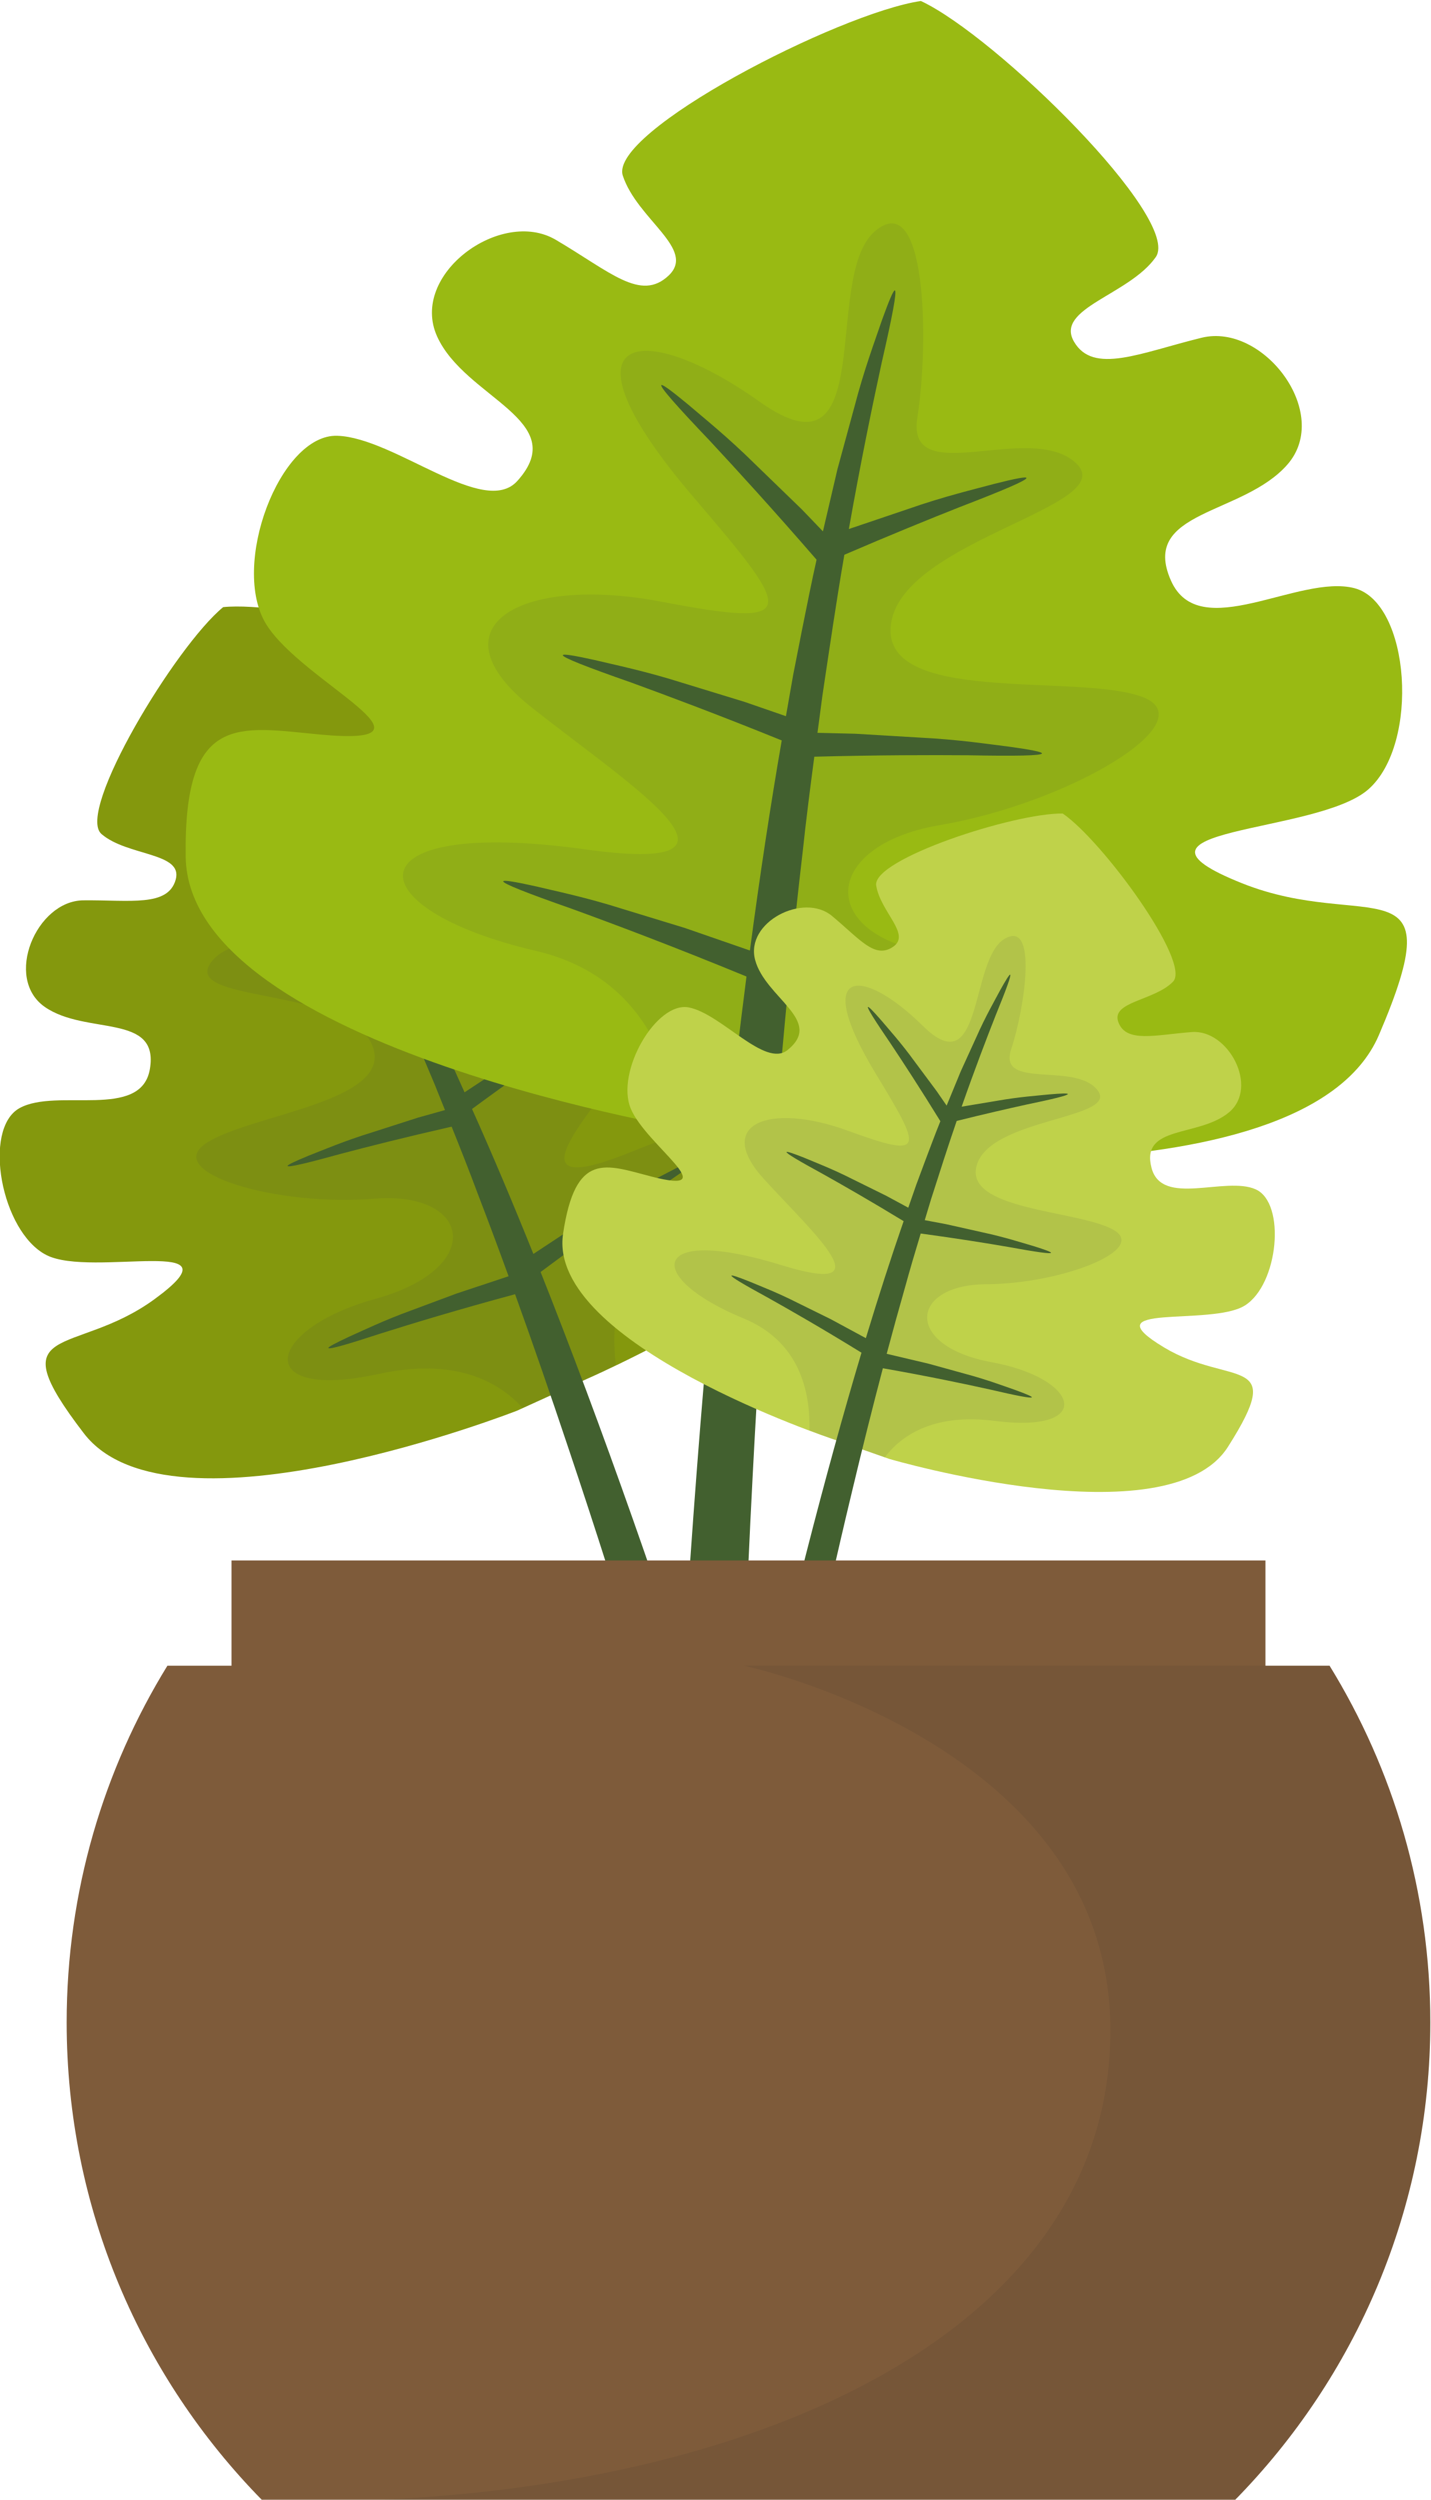 <?xml version="1.0" encoding="utf-8"?>
<svg viewBox="120.252 310.289 129.641 226.433" xmlns="http://www.w3.org/2000/svg">
  <defs>
    <clipPath clipPathUnits="userSpaceOnUse" id="clipPath20">
      <path d="M 0,500 H 750 V 0 H 0 Z" id="path18"/>
    </clipPath>
    <clipPath clipPathUnits="userSpaceOnUse" id="clipPath952">
      <path d="m 127.158,187.434 h 38.934 v -44.2 h -38.934 z" id="path950"/>
    </clipPath>
    <clipPath clipPathUnits="userSpaceOnUse" id="clipPath976">
      <path d="m 141.202,223.736 h 51.365 v -62.865 h -51.365 z" id="path974"/>
    </clipPath>
    <clipPath clipPathUnits="userSpaceOnUse" id="clipPath1000">
      <path d="m 159.658,175.314 h 30.378 v -35.431 h -30.378 z" id="path998"/>
    </clipPath>
    <clipPath clipPathUnits="userSpaceOnUse" id="clipPath1024">
      <path d="m 138.939,125.727 h 72.085 V 69.025 h -72.085 z" id="path1022"/>
    </clipPath>
  </defs>
  <g id="g8" transform="matrix(1.333, 0, 0, -1.333, 0, 666.667)">
    <g id="g14">
      <g id="g16" clip-path="url(#clipPath20)" transform="matrix(1, 0, 0, 1, -23.605, 28.433)">
        <g id="g942" transform="translate(167.422,169.361)">
          <path d="m 0,0 c -6.334,-2.256 0.209,2.738 1.259,6.039 1.049,3.299 -3.036,9.135 -5.817,8.32 -2.782,-0.814 -6.121,-5.838 -8.212,-4.447 -3.428,2.279 1.524,4.688 2.11,8.057 0.589,3.365 -4.717,5.484 -6.987,3.236 -2.269,-2.25 -3.373,-4.096 -5.064,-3.156 -1.694,0.943 0.833,3.121 0.989,5.441 0.158,2.321 -12.563,5.242 -16.717,4.809 -3.228,-2.649 -10.03,-13.903 -8.269,-15.418 1.762,-1.52 5.565,-1.235 5.043,-3.1 -0.521,-1.867 -3.088,-1.373 -6.282,-1.406 -3.194,-0.035 -5.417,-5.295 -2.611,-7.246 2.808,-1.947 7.787,-0.389 7.139,-4.219 -0.591,-3.488 -6.326,-1.252 -8.86,-2.656 -2.534,-1.406 -1.256,-8.414 1.829,-9.984 3.085,-1.577 13.507,1.492 7.326,-3.012 -5.435,-3.959 -10.675,-1.424 -4.78,-9.106 5.897,-7.679 29.439,1.543 29.439,1.543 l 4.758,2.164 c 0,0 24.059,10.438 21.794,19.85 C 6.377,2.816 3.871,1.379 0,0" style="fill:#84980d;fill-opacity:1;fill-rule:nonzero;stroke:none" id="path944"/>
        </g>
        <g id="g946">
          <g id="g948"/>
          <g id="g960">
            <g clip-path="url(#clipPath952)" opacity="0.1" id="g958">
              <g transform="translate(160.518,156.359)" id="g956">
                <path d="m 0,0 c 8.353,4.334 7.468,8.887 -3.667,4.336 -8.794,-3.596 -3.21,2.303 0.799,7.537 4.012,5.236 -1.04,6.672 -7.594,3.598 -6.555,-3.073 -6.32,-2.278 -2.901,4.662 4.876,9.896 0.374,9.494 -4.406,3.857 -4.78,-5.638 -4.582,5.281 -7.715,6.871 -3.134,1.59 -1.268,-6.144 0.22,-9.593 1.489,-3.448 -5.445,-1.543 -7.164,-4.206 -1.72,-2.669 9.302,-1.576 11.001,-5.482 1.698,-3.904 -8.39,-4.74 -11.304,-6.732 -2.913,-1.994 4.864,-4.289 11.459,-3.748 6.593,0.541 7.634,-4.717 0.083,-6.805 -7.552,-2.086 -8.392,-6.983 0.222,-5.104 4.982,1.088 8.028,-0.367 9.791,-2.316 l 4.373,1.986 c 0,0 0.747,0.332 1.955,0.926 C -5.24,-6.803 -4.653,-2.418 0,0" style="fill:#414042;fill-opacity:1;fill-rule:nonzero;stroke:none" id="path954"/>
              </g>
            </g>
          </g>
        </g>
        <g id="g962" transform="translate(161.237,160.158)">
          <path d="m 0,0 c -0.037,0.061 -0.553,-0.162 -1.493,-0.637 -0.933,-0.494 -2.331,-1.168 -4,-2.209 -0.842,-0.515 -1.773,-1.08 -2.79,-1.701 -0.896,-0.588 -1.866,-1.226 -2.887,-1.904 -1.413,3.513 -2.808,6.814 -4.17,9.851 2.705,1.993 4.977,3.573 6.628,4.702 1.973,1.312 3.048,2.084 2.988,2.185 -0.036,0.065 -0.552,-0.162 -1.493,-0.637 -0.932,-0.49 -2.33,-1.164 -4,-2.207 -0.842,-0.513 -1.773,-1.08 -2.789,-1.697 -0.58,-0.383 -1.204,-0.795 -1.842,-1.215 -0.294,0.653 -0.584,1.301 -0.868,1.926 -0.347,0.732 -0.689,1.447 -1.02,2.143 -0.538,1.117 -1.042,2.171 -1.555,3.179 1.491,2.983 2.781,5.399 3.734,7.145 1.16,2.066 1.765,3.244 1.664,3.306 -0.062,0.041 -0.418,-0.392 -1.04,-1.242 -0.605,-0.865 -1.544,-2.103 -2.556,-3.791 -0.515,-0.84 -1.086,-1.767 -1.711,-2.779 -0.242,-0.426 -0.495,-0.875 -0.755,-1.334 -0.522,1.008 -1.024,1.973 -1.485,2.861 -0.588,1.032 -1.127,1.979 -1.612,2.838 -0.951,1.723 -1.846,2.992 -2.42,3.877 -0.59,0.871 -0.931,1.319 -0.994,1.281 -0.101,-0.06 0.46,-1.257 1.545,-3.365 0.933,-1.863 2.207,-4.467 3.673,-7.699 -1.128,0.086 -2.173,0.164 -3.114,0.236 -1.96,0.17 -3.513,0.137 -4.569,0.155 -1.052,-0.004 -1.614,-0.039 -1.618,-0.112 -0.006,-0.119 1.301,-0.32 3.656,-0.593 1.598,-0.208 3.701,-0.495 6.183,-0.885 0.03,-0.065 0.058,-0.125 0.087,-0.194 0.867,-1.939 1.766,-4.088 2.736,-6.394 0.23,-0.58 0.468,-1.168 0.708,-1.764 -0.634,-0.178 -1.256,-0.353 -1.836,-0.515 -1.134,-0.366 -2.173,-0.7 -3.111,-0.999 -1.88,-0.578 -3.308,-1.191 -4.291,-1.574 -0.975,-0.4 -1.481,-0.642 -1.458,-0.711 0.037,-0.113 1.326,0.19 3.61,0.823 1.866,0.494 4.421,1.14 7.538,1.849 0.588,-1.463 1.186,-2.972 1.774,-4.553 0.694,-1.802 1.394,-3.679 2.097,-5.613 -1.264,-0.418 -2.457,-0.816 -3.554,-1.181 -1.115,-0.415 -2.137,-0.797 -3.062,-1.141 -1.849,-0.672 -3.244,-1.35 -4.208,-1.779 -0.954,-0.446 -1.452,-0.711 -1.423,-0.776 0.042,-0.115 1.315,0.252 3.566,0.99 2.164,0.684 5.269,1.627 9.123,2.666 1.206,-3.343 2.418,-6.849 3.63,-10.478 3.632,-10.795 7.195,-22.637 10.466,-34.238 0.992,0.486 2.075,0.806 3.182,0.968 -1.045,3.45 -2.122,6.915 -3.224,10.368 -3.912,12.328 -8.176,24.464 -12.32,34.89 3.18,2.371 5.826,4.217 7.691,5.49 C -1.015,-0.877 0.06,-0.104 0,0" style="fill:#42602f;fill-opacity:1;fill-rule:nonzero;stroke:none" id="path964"/>
        </g>
        <g id="g966" transform="translate(135.582,189.002)">
          <path d="m 0,0 c 9.038,-0.834 -1.188,3.514 -3.664,7.479 -2.476,3.964 0.92,12.958 4.829,12.824 3.909,-0.135 9.955,-5.588 12.226,-3.074 3.721,4.126 -3.558,5.623 -5.452,9.83 -1.892,4.207 4.339,8.748 8.058,6.566 3.718,-2.184 5.779,-4.229 7.678,-2.436 1.9,1.799 -2.131,3.805 -3.112,6.788 -0.98,2.98 14.68,11.052 20.258,11.871 5.108,-2.387 17.76,-14.828 15.963,-17.403 -1.797,-2.574 -6.867,-3.474 -5.561,-5.74 1.306,-2.266 4.499,-0.764 8.686,0.262 4.188,1.021 8.854,-5.119 5.834,-8.606 -3.023,-3.484 -10.054,-3.105 -7.926,-7.9 1.936,-4.363 8.689,0.475 12.474,-0.516 3.785,-0.992 4.453,-10.584 0.941,-13.67 -3.508,-3.086 -18.162,-2.556 -8.576,-6.384 8.432,-3.364 14.439,1.701 9.294,-10.311 -5.146,-12.016 -39.017,-7.812 -39.017,-7.812 l -6.944,1.24 c 0,0 -34.952,5.615 -35.134,18.683 C -9.281,1.555 -5.523,0.514 0,0" style="fill:#99ba13;fill-opacity:1;fill-rule:nonzero;stroke:none" id="path968"/>
        </g>
        <g id="g970">
          <g id="g972"/>
          <g id="g984">
            <g clip-path="url(#clipPath976)" opacity="0.1" id="g982">
              <g transform="translate(150.228,174.303)" id="g980">
                <path d="m 0,0 c -12.374,2.881 -12.735,9.131 3.348,6.898 12.703,-1.765 3.428,4.082 -3.565,9.59 -6.993,5.506 -0.865,9.074 8.733,7.242 9.597,-1.828 9.025,-0.869 2.236,7.063 -9.681,11.312 -3.66,12.293 4.475,6.516 8.134,-5.774 4.228,8.441 7.794,11.564 C 26.59,52 26.732,41.262 25.937,36.254 25.141,31.248 33.574,36.057 36.713,33.145 39.852,30.229 25.072,27.979 24.156,22.301 23.239,16.627 36.712,18.906 41.187,17.27 45.662,15.637 36.258,10.035 27.453,8.543 c -8.804,-1.492 -8.409,-8.717 2.162,-8.926 10.573,-0.205 13.307,-6.33 1.414,-6.75 -6.878,-0.242 -10.376,-3.16 -12.03,-6.299 l -6.381,1.139 c 0,0 -1.09,0.184 -2.865,0.557 C 9.125,-7.145 6.893,-1.604 0,0" style="fill:#414042;fill-opacity:1;fill-rule:nonzero;stroke:none" id="path978"/>
              </g>
            </g>
          </g>
        </g>
        <g id="g986" transform="translate(148.02,179.031)">
          <path d="m 0,0 c 0.026,0.094 0.776,-0.025 2.164,-0.334 1.384,-0.332 3.44,-0.748 5.969,-1.553 1.273,-0.388 2.68,-0.82 4.217,-1.289 1.366,-0.47 2.85,-0.984 4.412,-1.529 0.673,5.068 1.396,9.85 2.164,14.275 -4.204,1.705 -7.701,3.012 -10.239,3.938 -3.02,1.055 -4.683,1.707 -4.638,1.859 0.027,0.096 0.777,-0.025 2.164,-0.332 1.385,-0.334 3.439,-0.75 5.97,-1.553 1.272,-0.39 2.68,-0.82 4.215,-1.291 0.887,-0.304 1.838,-0.634 2.813,-0.972 0.166,0.955 0.33,1.898 0.493,2.81 0.211,1.073 0.419,2.123 0.618,3.145 0.331,1.637 0.637,3.187 0.971,4.678 -2.943,3.398 -5.439,6.128 -7.268,8.095 -2.208,2.315 -3.393,3.653 -3.281,3.77 0.066,0.072 0.678,-0.375 1.774,-1.281 1.081,-0.928 2.723,-2.233 4.609,-4.1 0.955,-0.928 2.012,-1.951 3.166,-3.066 0.458,-0.477 0.941,-0.981 1.433,-1.493 0.347,1.494 0.682,2.918 0.989,4.235 0.423,1.547 0.811,2.97 1.159,4.256 0.668,2.568 1.414,4.529 1.868,5.878 0.482,1.334 0.779,2.034 0.873,2.006 0.154,-0.045 -0.18,-1.8 -0.897,-4.918 -0.596,-2.748 -1.394,-6.578 -2.231,-11.297 1.448,0.489 2.787,0.94 3.994,1.35 2.505,0.879 4.549,1.354 5.922,1.727 1.379,0.347 2.124,0.492 2.154,0.396 0.049,-0.154 -1.595,-0.851 -4.582,-2 -2.022,-0.801 -4.675,-1.879 -7.792,-3.221 -0.016,-0.093 -0.032,-0.183 -0.049,-0.277 -0.486,-2.83 -0.942,-5.941 -1.442,-9.283 -0.109,-0.832 -0.222,-1.68 -0.337,-2.541 0.889,-0.024 1.761,-0.041 2.575,-0.063 C 25.533,9.928 27.003,9.84 28.333,9.762 30.983,9.631 33.055,9.307 34.468,9.135 35.875,8.938 36.62,8.789 36.612,8.691 36.601,8.533 34.814,8.5 31.616,8.563 29.014,8.584 25.453,8.578 21.14,8.465 20.86,6.355 20.581,4.178 20.34,1.914 c -0.304,-2.588 -0.593,-5.275 -0.867,-8.039 1.793,-0.125 3.485,-0.244 5.041,-0.355 1.597,-0.174 3.063,-0.332 4.385,-0.473 2.643,-0.258 4.696,-0.68 6.099,-0.918 1.396,-0.266 2.135,-0.447 2.12,-0.543 -0.017,-0.162 -1.804,-0.107 -4.995,0.107 -3.058,0.17 -7.434,0.37 -12.821,0.44 -0.46,-4.776 -0.875,-9.768 -1.249,-14.92 -1.143,-15.328 -1.848,-32.004 -2.251,-48.27 -1.462,0.305 -2.987,0.364 -4.486,0.205 0.215,4.856 0.465,9.75 0.753,14.635 1.001,17.43 2.522,34.725 4.461,49.744 -4.949,2.039 -9.028,3.569 -11.892,4.61 C 1.618,-0.805 -0.045,-0.152 0,0" style="fill:#42602f;fill-opacity:1;fill-rule:nonzero;stroke:none" id="path988"/>
        </g>
        <g id="g990" transform="translate(158.081,158.969)">
          <path d="M 0,0 C 5.083,-1.322 -0.351,2.117 -1.395,4.611 -2.44,7.107 0.338,11.93 2.558,11.488 4.777,11.045 7.723,7.367 9.254,8.59 c 2.511,2.012 -1.508,3.543 -2.197,6.125 -0.688,2.578 3.293,4.594 5.214,2.998 1.92,-1.592 2.906,-2.951 4.158,-2.106 1.254,0.852 -0.862,2.372 -1.144,4.168 -0.283,1.793 9.414,4.944 12.677,4.891 2.694,-1.84 8.761,-10.125 7.495,-11.428 -1.267,-1.302 -4.247,-1.343 -3.711,-2.759 0.534,-1.416 2.498,-0.856 4.985,-0.663 2.488,0.196 4.581,-3.748 2.53,-5.457 -2.052,-1.709 -6.032,-0.836 -5.264,-3.773 0.699,-2.674 5.008,-0.539 7.077,-1.457 2.07,-0.922 1.558,-6.461 -0.736,-7.897 -2.292,-1.435 -10.612,0.233 -5.493,-2.845 4.502,-2.709 8.405,-0.375 4.347,-6.756 -4.06,-6.383 -23.013,-0.824 -23.013,-0.824 l -3.85,1.353 c 0,0 -19.441,6.463 -18.326,13.945 C -5.156,1.752 -3.107,0.807 0,0" style="fill:#bfd24a;fill-opacity:1;fill-rule:nonzero;stroke:none" id="path992"/>
        </g>
        <g id="g994">
          <g id="g996"/>
          <g id="g1008">
            <g clip-path="url(#clipPath1000)" opacity="0.1" id="g1006">
              <g transform="translate(164.349,149.326)" id="g1004">
                <path d="m 0,0 c -6.799,2.799 -6.424,6.4 2.555,3.627 7.091,-2.191 2.338,2.012 -1.142,5.811 -3.481,3.796 0.351,5.263 5.663,3.322 5.31,-1.94 5.073,-1.336 1.935,3.826 -4.475,7.363 -0.946,7.361 3.163,3.305 4.107,-4.059 3.201,4.425 5.53,5.879 2.329,1.451 1.41,-4.696 0.487,-7.481 -0.919,-2.785 4.346,-0.824 5.867,-2.779 1.521,-1.957 -7.131,-1.867 -8.183,-5.024 C 14.822,7.332 22.73,7.377 25.134,6.025 27.537,4.676 21.644,2.35 16.476,2.32 c -5.167,-0.031 -5.615,-4.195 0.402,-5.299 6.02,-1.103 7.012,-4.857 0.179,-3.986 -3.951,0.502 -6.22,-0.84 -7.457,-2.478 l -3.538,1.246 c 0,0 -0.606,0.207 -1.585,0.586 C 4.546,-4.932 3.787,-1.559 0,0" style="fill:#414042;fill-opacity:1;fill-rule:nonzero;stroke:none" id="path1002"/>
              </g>
            </g>
          </g>
        </g>
        <g id="g1010" transform="translate(163.528,152.232)">
          <path d="m 0,0 c 0.023,0.051 0.441,-0.088 1.205,-0.393 0.76,-0.32 1.894,-0.748 3.265,-1.443 0.69,-0.34 1.453,-0.719 2.287,-1.127 0.737,-0.4 1.536,-0.83 2.377,-1.285 0.858,2.832 1.716,5.492 2.568,7.951 C 9.458,5.068 7.583,6.141 6.22,6.904 4.594,7.791 3.705,8.316 3.745,8.4 3.77,8.451 4.186,8.313 4.95,8.01 5.709,7.687 6.844,7.26 8.215,6.564 8.905,6.223 9.668,5.848 10.501,5.436 10.98,5.178 11.493,4.9 12.018,4.617 c 0.184,0.531 0.364,1.053 0.543,1.561 0.221,0.592 0.438,1.172 0.646,1.736 0.342,0.906 0.662,1.762 0.992,2.58 -1.365,2.217 -2.536,4.01 -3.398,5.303 -1.045,1.529 -1.597,2.404 -1.523,2.459 0.045,0.037 0.353,-0.277 0.894,-0.897 0.531,-0.63 1.348,-1.529 2.25,-2.771 0.46,-0.619 0.969,-1.303 1.523,-2.047 0.219,-0.314 0.447,-0.646 0.68,-0.986 0.337,0.82 0.661,1.605 0.959,2.328 0.386,0.844 0.74,1.619 1.059,2.322 0.62,1.404 1.23,2.455 1.615,3.182 0.4,0.72 0.635,1.09 0.685,1.066 0.084,-0.039 -0.271,-1.012 -0.97,-2.724 -0.598,-1.516 -1.409,-3.627 -2.328,-6.247 0.872,0.147 1.68,0.278 2.408,0.401 1.513,0.267 2.724,0.347 3.543,0.433 0.819,0.069 1.259,0.084 1.266,0.026 0.014,-0.094 -0.989,-0.338 -2.803,-0.715 -1.229,-0.27 -2.845,-0.639 -4.75,-1.113 C 15.291,10.461 15.273,10.41 15.256,10.359 14.714,8.787 14.163,7.055 13.566,5.193 13.427,4.729 13.283,4.254 13.137,3.771 c 0.506,-0.095 1.002,-0.189 1.465,-0.277 0.906,-0.203 1.739,-0.39 2.489,-0.558 1.503,-0.323 2.656,-0.702 3.447,-0.93 0.786,-0.244 1.196,-0.399 1.182,-0.453 -0.02,-0.09 -1.044,0.058 -2.865,0.39 -1.484,0.258 -3.518,0.584 -5.992,0.92 -0.357,-1.177 -0.719,-2.396 -1.068,-3.666 -0.414,-1.449 -0.83,-2.957 -1.244,-4.509 1.013,-0.241 1.968,-0.465 2.846,-0.672 0.896,-0.25 1.72,-0.479 2.461,-0.68 1.485,-0.395 2.619,-0.826 3.397,-1.094 0.773,-0.281 1.179,-0.453 1.161,-0.508 -0.024,-0.089 -1.041,0.108 -2.844,0.528 -1.729,0.383 -4.211,0.906 -7.281,1.445 -0.708,-2.684 -1.411,-5.496 -2.103,-8.404 -2.083,-8.649 -4.04,-18.11 -5.785,-27.36 -0.806,0.309 -1.672,0.485 -2.543,0.536 0.575,2.753 1.174,5.525 1.794,8.287 2.196,9.863 4.676,19.601 7.184,27.998 -2.636,1.625 -4.823,2.879 -6.363,3.74 C 0.849,-0.609 -0.04,-0.084 0,0" style="fill:#42602f;fill-opacity:1;fill-rule:nonzero;stroke:none" id="path1012"/>
        </g>
        <g id="g1014" transform="translate(197.744,69.025)">
          <path d="m 0,0 c 8.211,8.361 13.281,19.814 13.281,32.461 0,8.887 -2.507,17.187 -6.848,24.24 H 2.076 v 7.153 h -70.269 v -7.153 h -4.357 c -4.34,-7.053 -6.847,-15.353 -6.847,-24.24 0,-12.647 5.07,-24.1 13.281,-32.461 z" style="fill-opacity: 1; fill-rule: nonzero; stroke: none; fill: rgb(126, 91, 58);" id="path1016"/>
        </g>
        <g id="g1018">
          <g id="g1020"/>
          <g id="g1032">
            <g clip-path="url(#clipPath1024)" opacity="0.1" id="g1030">
              <g transform="translate(138.94,69.025)" id="g1028">
                <path d="m 0,0 h 58.804 c 8.211,8.361 13.281,19.814 13.281,32.461 0,8.887 -2.507,17.187 -6.848,24.24 H 60.88 25.446 c 0,0 24.897,-5.279 24.897,-24.775 C 50.343,11.605 26.704,0.965 0,0" style="fill-opacity: 1; fill-rule: nonzero; stroke: none; fill: rgb(38, 38, 39);" id="path1026"/>
              </g>
            </g>
          </g>
        </g>
      </g>
    </g>
  </g>
</svg>
